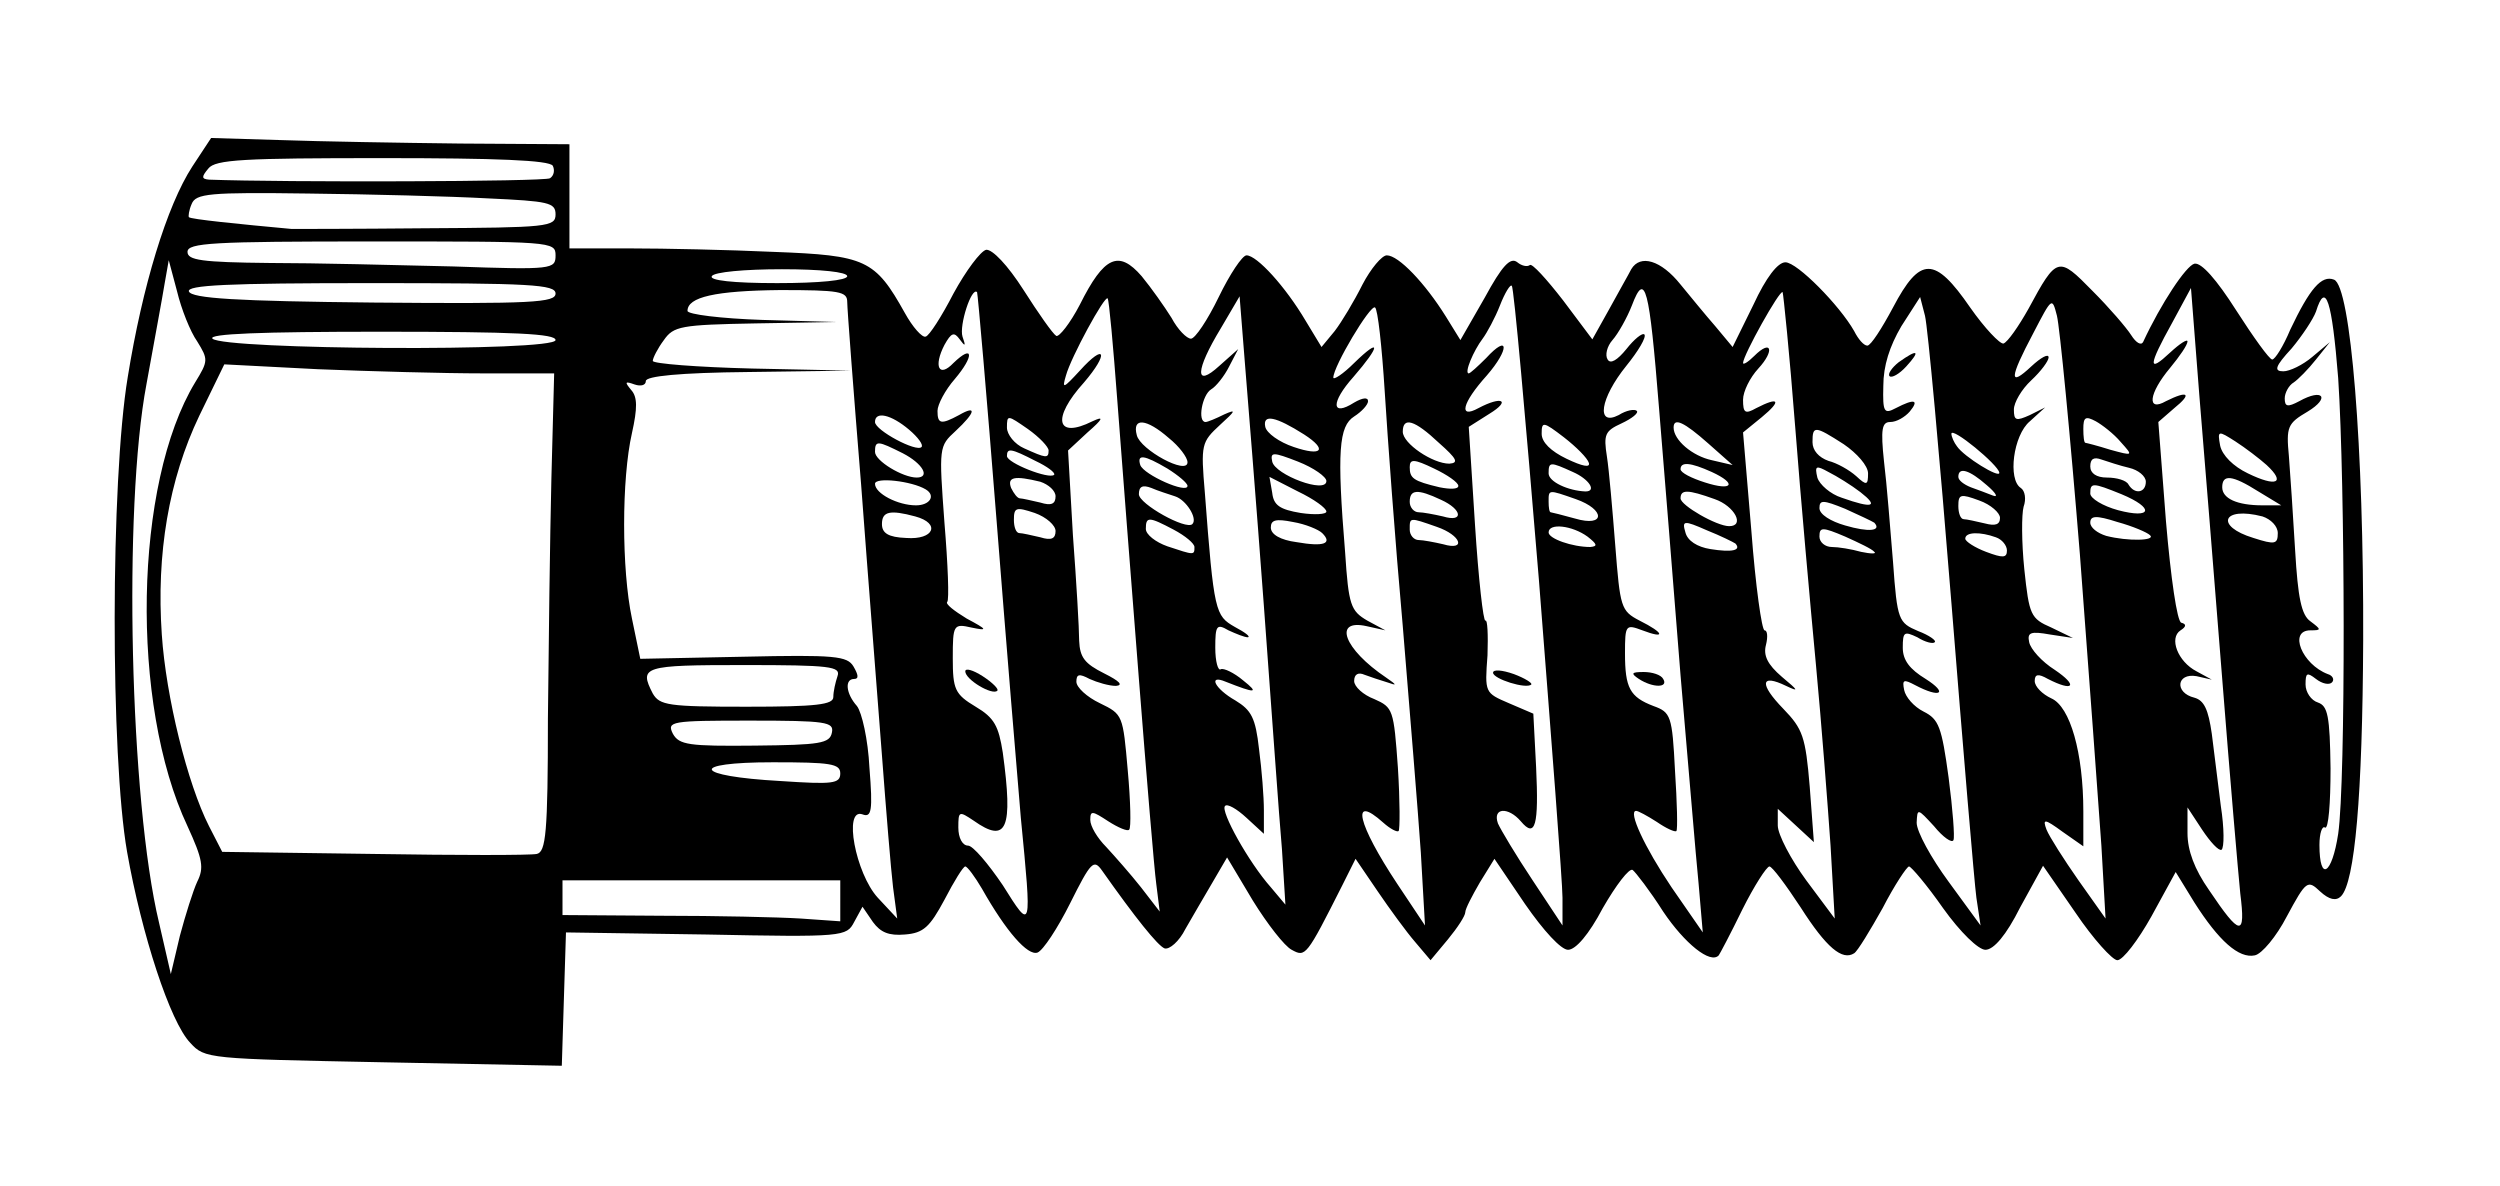 <?xml version="1.0" standalone="no"?>
<!DOCTYPE svg PUBLIC "-//W3C//DTD SVG 20010904//EN"
 "http://www.w3.org/TR/2001/REC-SVG-20010904/DTD/svg10.dtd">
<svg version="1.0" xmlns="http://www.w3.org/2000/svg"
 width="468pt" height="222pt" viewBox="0 0 468 222"
 preserveAspectRatio="xMidYMid meet">
<g transform="translate(0,222) scale(0.13,-0.13)"
fill="#000000" stroke="none">
<path d="M277 1468 c-37 -57 -72 -173 -93 -303 -25 -150 -25 -547 -1 -684 21
-119 62 -245 91 -275 21 -23 25 -23 278 -28 l257 -5 3 96 3 96 202 -3 c198 -4
202 -3 213 18 l12 22 15 -22 c11 -15 23 -20 46 -18 27 2 36 11 57 50 14 27 27
48 30 48 3 0 14 -15 24 -32 35 -62 66 -97 80 -92 8 3 29 35 47 71 30 60 34 64
46 47 48 -68 80 -108 90 -112 7 -2 21 10 30 28 10 17 27 47 39 67 l21 36 37
-62 c21 -34 46 -66 56 -71 20 -11 21 -10 73 93 l19 38 32 -47 c17 -25 41 -58
54 -73 l22 -26 25 30 c14 17 25 34 25 39 0 5 10 24 21 43 l21 34 44 -65 c27
-39 52 -66 62 -66 11 0 30 22 50 60 19 33 38 58 43 55 4 -3 25 -30 44 -60 31
-46 68 -76 80 -63 1 1 17 31 34 66 17 34 35 62 39 62 4 0 24 -27 45 -59 37
-58 60 -77 77 -66 5 3 23 33 41 65 17 33 35 60 38 60 3 0 26 -27 49 -60 25
-35 51 -60 61 -60 12 0 30 21 50 61 l33 60 47 -68 c25 -37 53 -68 60 -68 8 0
30 29 49 63 l35 64 27 -44 c35 -55 64 -81 87 -76 10 2 31 27 46 56 28 52 30
53 48 36 13 -12 23 -14 30 -7 20 20 31 145 32 368 1 279 -18 511 -42 520 -18
7 -35 -13 -63 -72 -10 -24 -22 -43 -26 -43 -4 0 -27 32 -52 71 -28 44 -50 69
-60 67 -12 -3 -48 -57 -74 -113 -3 -5 -10 -1 -17 10 -7 11 -32 40 -56 64 -49
50 -51 50 -92 -26 -14 -25 -30 -48 -36 -50 -5 -1 -27 22 -48 52 -51 74 -72 74
-111 0 -16 -30 -32 -55 -37 -55 -5 0 -13 9 -19 21 -21 37 -82 99 -99 99 -11 0
-28 -22 -46 -61 l-30 -61 -25 30 c-14 16 -36 43 -50 60 -28 35 -58 44 -71 22
-4 -8 -19 -34 -32 -58 l-24 -43 -42 56 c-24 31 -45 54 -48 51 -4 -3 -12 -1
-18 4 -10 8 -22 -5 -47 -51 l-35 -61 -21 34 c-30 48 -68 88 -85 88 -7 0 -23
-19 -35 -42 -12 -24 -30 -54 -40 -67 l-19 -23 -23 38 c-29 49 -70 94 -85 94
-6 0 -24 -27 -40 -60 -16 -33 -34 -60 -40 -60 -6 0 -19 13 -28 30 -10 16 -29
43 -43 60 -33 38 -54 29 -89 -41 -14 -27 -30 -47 -34 -45 -5 3 -26 33 -47 66
-23 36 -45 59 -54 58 -8 -2 -29 -30 -47 -63 -17 -33 -35 -61 -40 -62 -5 -2
-19 14 -30 34 -43 77 -56 83 -189 88 -65 3 -158 5 -206 5 l-88 0 0 75 0 75
-157 1 c-87 1 -203 3 -259 5 l-100 3 -27 -41z m519 1 c3 -6 2 -14 -4 -18 -8
-5 -384 -6 -491 -2 -11 1 -11 4 -1 16 10 13 51 15 251 15 164 0 240 -3 245
-11z m-93 -47 c87 -4 97 -6 97 -23 0 -18 -11 -19 -187 -20 -104 -1 -190 -1
-193 -1 -76 7 -146 14 -148 17 -1 1 0 10 4 19 6 15 25 17 168 15 88 -1 205 -4
259 -7z m97 -82 c0 -20 -4 -21 -147 -16 -82 2 -201 5 -265 5 -98 1 -118 4
-118 16 0 13 36 15 265 15 260 0 265 0 265 -20z m-516 -124 c16 -26 16 -28 -3
-59 -88 -145 -94 -463 -11 -639 22 -48 24 -60 14 -80 -6 -13 -17 -48 -25 -78
l-13 -55 -17 74 c-42 175 -52 597 -18 776 11 61 23 125 26 144 l6 34 12 -45
c6 -25 19 -58 29 -72z m936 94 c0 -6 -40 -10 -101 -10 -64 0 -98 4 -94 10 3 6
48 10 101 10 56 0 94 -4 94 -10z m-420 -25 c0 -13 -33 -15 -262 -13 -198 2
-262 6 -266 16 -3 9 54 12 262 12 231 0 266 -2 266 -15z m1416 -412 c18 -230
34 -436 34 -458 l0 -40 -43 65 c-24 36 -46 73 -50 82 -8 23 15 24 33 3 21 -25
26 -6 22 78 l-4 77 -35 15 c-35 15 -35 15 -31 69 1 30 0 52 -3 50 -3 -2 -10
60 -15 138 l-9 141 30 19 c31 19 18 26 -16 8 -29 -16 -24 7 12 47 33 38 32 61
-1 25 -12 -12 -23 -22 -25 -22 -7 0 7 33 20 50 6 8 18 30 25 48 7 18 15 31 17
28 3 -2 20 -193 39 -423z m173 247 c7 -85 21 -258 31 -385 11 -126 22 -261 26
-300 l6 -70 -45 65 c-39 58 -63 110 -51 110 3 0 16 -7 30 -16 13 -9 26 -15 28
-13 2 2 1 41 -2 87 -4 79 -6 84 -31 93 -34 13 -41 26 -41 76 0 41 1 42 25 33
34 -13 32 -4 -4 14 -27 14 -28 19 -35 108 -4 51 -9 109 -12 128 -5 32 -3 37
21 48 15 7 25 15 22 18 -3 3 -15 1 -26 -6 -33 -17 -27 24 11 71 17 21 29 41
26 45 -3 3 -15 -7 -26 -21 -13 -16 -23 -22 -27 -15 -4 6 -1 19 7 28 8 9 21 32
28 50 19 50 25 27 39 -148z m-1169 153 c0 -10 9 -128 20 -263 10 -135 24 -310
30 -390 6 -80 13 -165 16 -190 l6 -45 -28 30 c-32 35 -50 130 -22 120 13 -5
15 5 10 67 -2 41 -11 80 -18 89 -16 18 -18 39 -4 39 7 0 6 6 -1 18 -9 15 -26
17 -159 14 l-148 -3 -12 58 c-15 71 -15 201 0 267 8 36 8 52 -1 62 -10 12 -9
13 5 8 9 -3 16 -1 16 5 0 7 48 12 148 13 l147 2 -142 3 c-79 2 -143 7 -143 11
0 4 7 18 16 30 14 20 24 22 132 24 l117 2 -107 3 c-60 2 -108 8 -108 13 0 20
40 29 133 30 86 0 97 -2 97 -17z m215 -314 c14 -178 30 -371 35 -429 16 -164
16 -164 -26 -97 -21 31 -43 57 -50 57 -8 0 -14 11 -14 26 0 24 1 24 22 10 48
-34 57 -12 42 98 -6 38 -12 50 -39 66 -30 18 -33 25 -33 70 0 48 1 50 27 44
24 -5 23 -3 -7 13 -18 11 -31 21 -28 24 3 2 1 54 -4 114 -8 109 -8 110 16 132
29 27 31 38 5 23 -26 -14 -31 -13 -31 6 0 9 11 30 25 46 28 33 27 51 -2 23
-21 -22 -29 -5 -13 26 10 18 14 19 22 8 8 -11 9 -10 4 4 -5 16 13 72 21 64 1
-2 14 -150 28 -328z m1150 135 c8 -104 22 -259 30 -344 8 -85 17 -202 21 -260
l6 -105 -41 55 c-22 30 -41 66 -41 79 l0 24 26 -24 26 -24 -6 80 c-6 72 -10
83 -38 112 -35 36 -33 51 4 33 19 -9 18 -7 -6 13 -21 18 -27 31 -23 46 3 12 2
21 -2 21 -4 0 -13 64 -19 143 l-12 142 27 22 c29 24 25 30 -8 13 -16 -9 -19
-7 -19 12 0 12 10 32 22 45 24 26 19 43 -6 18 -9 -9 -16 -13 -16 -10 0 11 53
106 57 102 1 -2 10 -89 18 -193z m615 -364 c11 -140 23 -279 26 -309 8 -63 0
-62 -45 5 -21 30 -31 57 -31 82 l0 37 21 -32 c12 -18 24 -31 28 -29 4 3 4 31
-1 63 -4 32 -10 79 -13 104 -5 35 -11 48 -25 52 -29 7 -26 36 3 31 l22 -5 -22
12 c-27 14 -40 48 -23 59 8 5 9 9 1 11 -6 2 -15 64 -22 146 l-11 143 23 20
c26 21 20 26 -12 10 -28 -16 -25 11 6 48 14 17 25 33 25 38 0 4 -11 -3 -25
-16 -32 -30 -32 -20 3 43 l27 50 12 -154 c7 -85 22 -269 33 -409z m-1591 400
c6 -80 20 -260 31 -400 11 -140 22 -273 25 -295 l5 -40 -27 35 c-15 19 -38 45
-50 58 -13 13 -23 30 -23 39 0 14 3 13 26 -2 14 -9 28 -15 30 -12 3 2 2 41 -2
85 -7 80 -7 81 -40 97 -19 9 -34 23 -34 31 0 11 4 12 19 4 11 -5 28 -10 38
-10 11 1 5 7 -17 18 -28 14 -35 23 -36 47 0 17 -4 85 -9 152 l-7 122 28 26
c23 20 24 24 7 16 -52 -26 -59 4 -12 56 36 42 31 58 -6 17 -24 -26 -26 -27
-20 -7 7 26 56 116 60 111 2 -2 8 -68 14 -148z m211 -295 c11 -148 22 -306 26
-350 l5 -80 -21 25 c-32 36 -73 110 -66 117 3 4 17 -4 31 -17 l25 -23 0 34 c0
19 -3 58 -7 88 -5 45 -11 56 -34 70 -30 17 -40 38 -14 27 43 -17 49 -17 25 2
-13 11 -28 18 -32 16 -4 -3 -8 11 -8 31 0 32 2 35 19 25 11 -5 23 -10 28 -10
4 1 -4 7 -19 15 -28 16 -30 21 -43 193 -6 70 -5 73 22 98 22 20 24 23 6 15
-12 -6 -24 -11 -27 -11 -12 0 -5 39 8 47 7 4 19 19 26 33 l13 25 -27 -24 c-36
-33 -35 -7 2 54 l27 46 7 -88 c4 -49 17 -209 28 -358z m990 5 c17 -212 33
-403 36 -425 l6 -40 -46 63 c-25 34 -46 72 -46 85 1 21 1 21 25 -5 13 -16 26
-25 28 -20 2 4 -1 44 -7 90 -10 73 -14 84 -36 95 -14 7 -26 21 -28 31 -3 15
-1 16 16 7 36 -19 48 -12 15 9 -23 14 -33 27 -33 45 0 23 2 24 21 15 11 -7 23
-10 25 -7 3 2 -8 10 -24 16 -28 12 -30 15 -36 99 -4 48 -9 113 -13 145 -5 47
-3 57 9 57 9 0 21 7 28 15 14 17 7 19 -20 5 -17 -9 -19 -6 -18 32 0 29 9 57
26 86 l27 42 7 -27 c4 -16 21 -201 38 -413z m185 70 c13 -173 27 -362 31 -420
l6 -105 -39 55 c-21 30 -42 63 -46 73 -6 16 -3 16 23 -3 l30 -21 0 50 c0 85
-19 151 -46 163 -13 6 -24 17 -24 25 0 10 5 11 19 3 37 -19 44 -10 10 13 -19
12 -35 30 -37 40 -3 14 2 16 30 11 l33 -5 -31 15 c-30 13 -32 18 -39 84 -4 39
-4 79 -1 90 4 11 2 23 -4 27 -19 12 -11 76 13 96 l22 20 -22 -11 c-20 -9 -23
-8 -23 8 0 10 11 29 25 42 14 13 25 28 25 33 0 6 -11 0 -25 -13 -32 -30 -32
-18 3 48 27 52 27 52 34 25 4 -16 19 -170 33 -343z m372 253 c10 -151 11 -580
0 -656 -9 -59 -27 -70 -27 -16 0 17 4 28 8 25 5 -3 8 35 8 85 -1 76 -4 90 -18
95 -10 3 -18 15 -18 26 0 17 2 18 15 8 9 -7 19 -9 23 -5 4 4 1 10 -6 12 -37
14 -57 63 -25 63 16 0 16 1 0 13 -13 9 -18 34 -22 102 -3 50 -7 111 -9 136 -4
42 -2 47 27 64 33 20 22 34 -12 15 -17 -9 -21 -8 -21 4 0 8 6 19 13 23 6 4 21
19 32 33 l20 25 -25 -21 c-14 -12 -33 -21 -42 -21 -14 0 -12 7 12 33 15 18 31
42 35 53 14 45 23 16 32 -96z m-1373 -19 c4 -64 15 -216 26 -338 10 -121 22
-268 26 -326 l6 -105 -40 60 c-57 86 -68 131 -20 88 10 -9 20 -14 22 -12 2 2
2 43 -1 91 -6 84 -7 87 -34 99 -16 6 -29 18 -29 26 0 10 6 13 15 9 8 -3 23 -8
33 -11 14 -5 14 -4 -2 7 -61 41 -77 85 -28 74 l27 -6 -26 14 c-24 14 -27 22
-32 98 -12 146 -9 182 13 196 11 7 20 17 20 22 0 6 -8 5 -20 -2 -33 -21 -34 0
-1 37 39 45 40 58 1 20 -16 -16 -30 -25 -30 -21 0 16 53 105 60 101 4 -2 10
-57 14 -121z m-1194 74 c0 -17 -478 -14 -494 2 -7 7 69 10 242 10 195 0 252
-3 252 -12z m-104 -48 l102 0 -4 -152 c-2 -84 -4 -239 -5 -345 0 -166 -3 -192
-16 -195 -9 -2 -114 -2 -235 0 l-218 3 -19 37 c-31 61 -62 186 -68 276 -8 116
10 223 54 315 l36 74 135 -7 c74 -3 181 -6 238 -6z m613 -81 c13 -11 21 -22
18 -25 -7 -8 -67 24 -67 36 0 16 23 11 49 -11z m201 -30 c0 -12 -4 -11 -35 3
-14 6 -25 20 -25 30 0 19 1 18 30 -2 17 -12 30 -26 30 -31z m368 23 c34 -22
26 -32 -15 -18 -21 7 -39 20 -41 29 -4 19 15 15 56 -11z m1176 -11 c18 -20 18
-20 -15 -11 -19 6 -35 10 -36 10 -2 0 -3 9 -3 20 0 17 3 19 18 11 9 -5 26 -18
36 -30z m-1371 6 c15 -12 27 -28 27 -35 0 -19 -68 18 -73 39 -7 26 14 24 46
-4z m389 -7 c26 -23 29 -29 15 -30 -24 0 -67 29 -67 46 0 22 17 17 52 -16z
m216 -29 c2 -7 -9 -5 -32 6 -23 11 -36 24 -36 36 0 18 2 18 32 -5 18 -14 34
-30 36 -37z m172 28 l35 -31 -30 7 c-28 6 -55 29 -55 47 0 15 15 8 50 -23z
m195 -1 c19 -13 35 -31 35 -42 0 -17 -2 -18 -17 -4 -10 9 -28 19 -40 22 -14 5
-23 15 -23 27 0 24 3 24 45 -3z m224 -41 c1 -9 -51 23 -61 38 -4 5 -8 14 -8
18 0 11 68 -45 69 -56z m385 11 c28 -26 14 -32 -27 -12 -21 10 -37 26 -40 40
-4 22 -3 22 22 6 14 -9 35 -25 45 -34z m-1964 17 c29 -15 40 -35 20 -35 -20 0
-60 24 -60 37 0 17 4 16 40 -2z m191 -11 c17 -8 29 -17 27 -20 -7 -7 -68 17
-68 27 0 12 6 11 41 -7z m419 -29 c0 -19 -74 9 -78 28 -3 14 1 14 37 0 23 -9
41 -22 41 -28z m-229 18 c16 -10 29 -21 29 -25 0 -12 -63 16 -68 30 -5 16 5
15 39 -5z m419 -25 c0 -5 -12 -5 -27 -2 -38 9 -43 13 -43 29 0 12 6 12 35 -2
19 -9 35 -20 35 -25z m966 26 c13 -3 24 -12 24 -20 0 -16 -16 -19 -25 -4 -3 6
-17 10 -31 10 -15 0 -24 6 -24 16 0 11 5 14 16 10 9 -3 27 -9 40 -12z m-801
-6 c23 -10 35 -28 18 -28 -25 1 -53 14 -53 26 0 17 2 17 35 2z m200 0 c37 -17
30 -28 -10 -15 -19 6 -35 14 -35 19 0 11 14 10 45 -4z m214 -29 c27 -21 18
-24 -27 -8 -16 5 -32 19 -35 29 -4 17 -2 18 16 8 12 -6 33 -19 46 -29z m182
10 c13 -11 17 -18 9 -15 -8 3 -23 9 -32 12 -10 4 -18 10 -18 15 0 15 16 10 41
-12z m-1528 -6 c15 -9 6 -23 -14 -23 -26 0 -59 17 -59 31 0 10 53 4 73 -8z
m165 11 c12 -4 22 -13 22 -21 0 -11 -6 -14 -22 -9 -13 3 -26 6 -29 6 -4 0 -9
7 -13 15 -6 16 5 18 42 9z m412 -43 c0 -4 -17 -5 -37 -2 -30 5 -39 11 -41 29
l-4 23 41 -21 c23 -11 41 -24 41 -29z m1342 29 l33 -20 -27 0 c-37 0 -58 10
-58 26 0 19 14 18 52 -6z m-1560 -7 c16 -5 33 -32 25 -40 -9 -9 -77 29 -77 43
0 11 5 14 18 9 9 -4 25 -9 34 -12z m1363 3 c48 -20 44 -36 -5 -23 -22 6 -40
17 -40 24 0 16 3 16 45 -1z m-980 -8 c31 -14 33 -33 3 -24 -13 3 -29 6 -35 6
-7 0 -13 7 -13 15 0 18 11 19 45 3z m194 1 c43 -15 43 -41 -1 -28 -18 5 -34 9
-35 9 -2 0 -3 7 -3 15 0 18 -1 18 39 4z m200 0 c29 -10 44 -39 21 -39 -18 0
-70 30 -70 40 0 13 10 13 49 -1z m411 -27 c0 -10 -7 -12 -22 -8 -13 3 -26 6
-30 6 -5 0 -8 9 -8 19 0 17 3 18 30 8 17 -6 30 -18 30 -25z m-181 -7 c11 -12
-8 -14 -42 -4 -21 6 -37 16 -37 25 0 12 5 12 37 -1 20 -9 39 -18 42 -20z
m-1179 -12 c0 -11 -6 -14 -22 -9 -13 3 -26 6 -30 6 -5 0 -8 9 -8 19 0 18 3 19
30 10 17 -6 30 -18 30 -26z m-202 21 c37 -10 27 -34 -13 -31 -26 1 -35 7 -35
20 0 18 11 21 48 11z m1778 -27 c9 -8 -32 -9 -63 -1 -13 4 -23 12 -23 19 0 10
8 11 39 1 22 -6 43 -15 47 -19z m162 27 c12 -4 22 -14 22 -24 0 -16 -4 -17
-35 -7 -56 17 -45 46 13 31z m-1568 -19 c17 -9 30 -20 30 -25 0 -12 0 -12 -39
1 -17 6 -31 17 -31 25 0 18 4 18 40 -1z m214 -5 c15 -15 3 -20 -37 -13 -23 3
-37 11 -37 21 0 11 7 13 32 8 18 -3 37 -11 42 -16z m165 9 c35 -12 43 -35 9
-25 -13 3 -29 6 -35 6 -7 0 -13 7 -13 15 0 18 -1 18 39 4z m430 -24 c9 -10 -5
-13 -36 -8 -19 3 -33 12 -36 24 -5 17 -3 18 31 3 20 -8 38 -17 41 -19z m-213
10 c14 -11 15 -14 4 -15 -26 0 -60 12 -60 21 0 14 34 10 56 -6z m413 -22 c4
-3 -5 -3 -19 0 -14 4 -33 7 -42 7 -10 0 -18 7 -18 15 0 14 4 14 37 0 20 -9 39
-18 42 -22z m175 21 c9 -3 16 -12 16 -19 0 -11 -6 -11 -30 -2 -16 6 -30 15
-30 19 0 10 22 10 44 2z m-1668 -200 c-3 -9 -6 -22 -6 -30 0 -11 -24 -14 -125
-14 -113 0 -125 2 -135 19 -20 39 -14 41 131 41 125 0 140 -2 135 -16z m-8
-81 c-3 -16 -17 -18 -111 -19 -95 -1 -109 1 -118 17 -9 18 -3 19 111 19 110 0
121 -2 118 -17z m12 -59 c0 -15 -11 -16 -86 -11 -126 7 -134 27 -11 27 83 0
97 -2 97 -16z m0 -184 l0 -29 -57 4 c-32 2 -122 4 -200 4 l-143 1 0 25 0 25
200 0 200 0 0 -30z"/>
<path d="M2150 739 c0 -9 48 -24 55 -17 2 2 -9 9 -25 15 -17 6 -30 7 -30 2z"/>
<path d="M2360 730 c20 -13 43 -13 35 0 -3 6 -16 10 -28 10 -18 0 -19 -2 -7
-10z"/>
<path d="M1390 741 c0 -12 39 -35 46 -28 3 2 -7 12 -21 21 -14 9 -25 12 -25 7z"/>
<path d="M2734 1186 c-10 -8 -16 -17 -13 -20 3 -3 14 3 24 14 21 23 17 26 -11
6z"/>
</g>
</svg>
